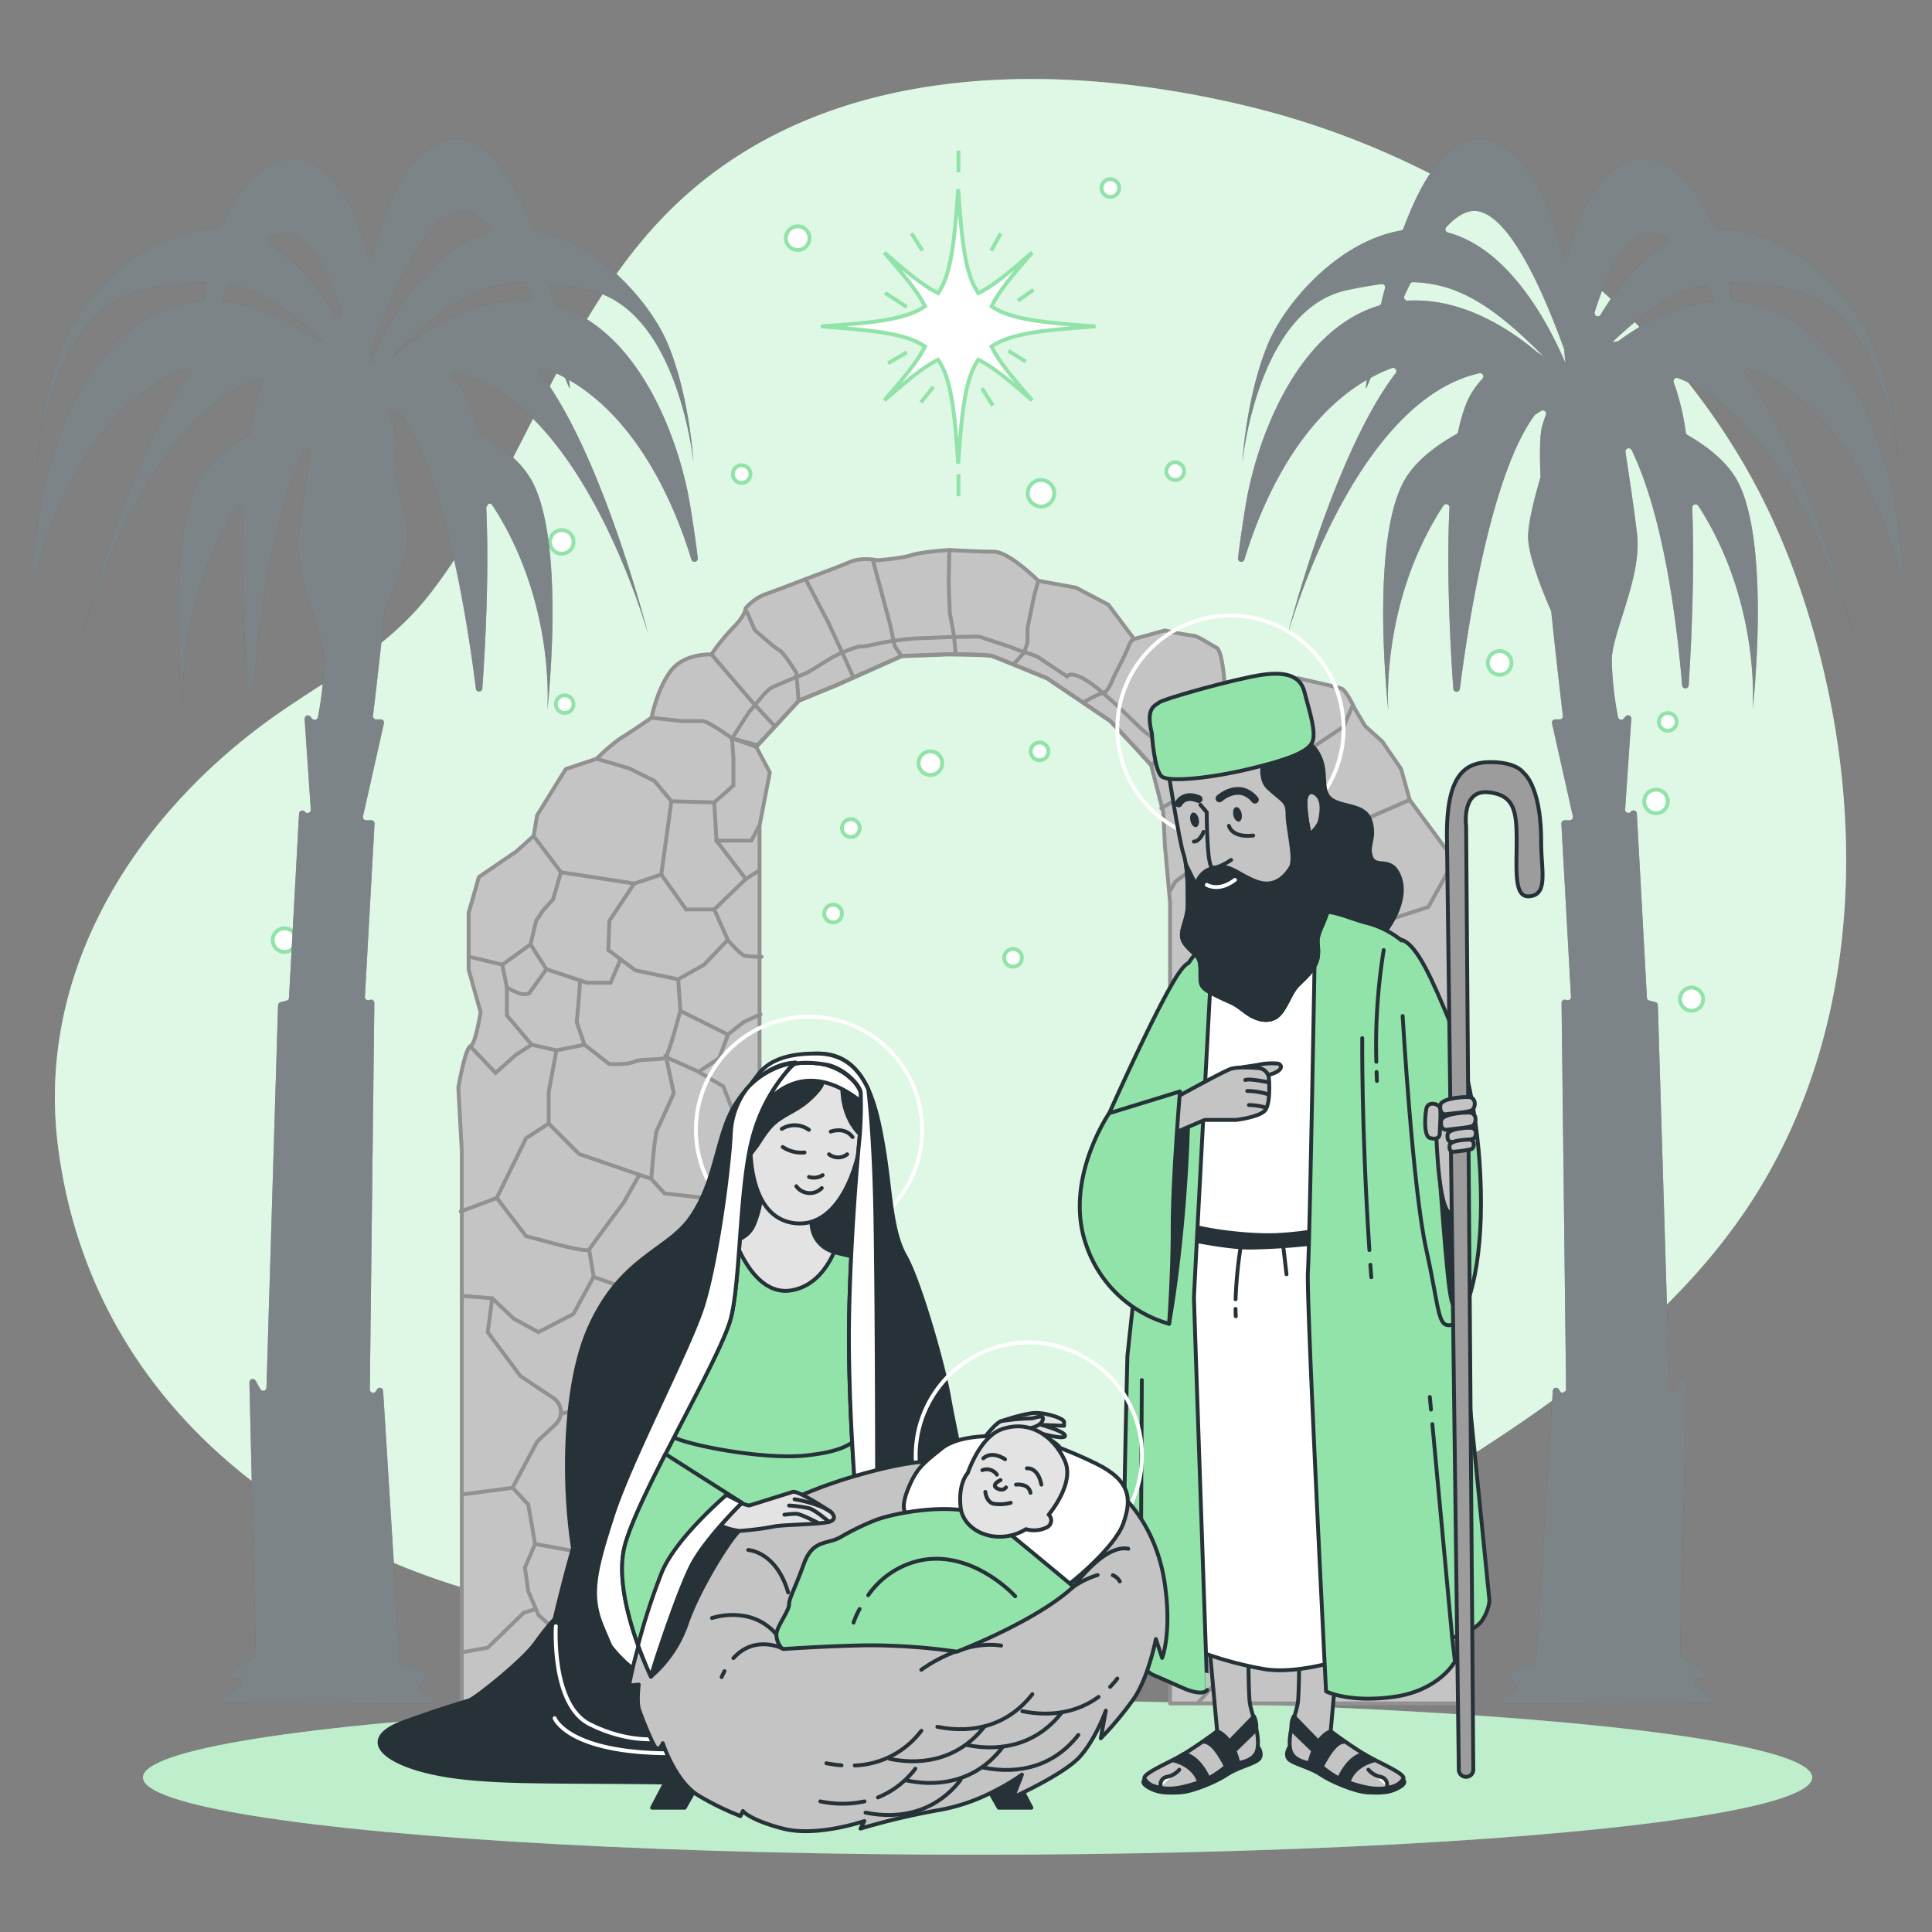 <svg xmlns="http://www.w3.org/2000/svg" viewBox="0 0 500 500"><rect x="0" y="0" width="500" height="500" fill="#808080" stroke="none"/><g id="background-simple"><path d="M455,126.83C428.43,76.13,378,41,323.71,27.69,271.88,15,209.48,15.62,170.47,57.43c-25.69,27.53-36,65.86-58.65,95.59-11.27,14.78-25.37,21.54-40.14,31.88C35.7,210.11,9.23,250.68,15,296.56c9.7,76.71,79.68,117.91,150,122.54,92.94,6.11,159.22-6.31,215.52-42.29,29.25-18.69,58.41-40.87,76.26-71.56,27-46.41,25.89-104.95,8.43-154.78A178.75,178.75,0,0,0,455,126.83Z" style="fill:#92E3A9"></path><path d="M455,126.83C428.43,76.13,378,41,323.71,27.69,271.88,15,209.48,15.62,170.47,57.43c-25.69,27.53-36,65.86-58.65,95.59-11.27,14.78-25.37,21.54-40.14,31.88C35.7,210.11,9.23,250.68,15,296.56c9.7,76.71,79.68,117.91,150,122.54,92.94,6.11,159.22-6.31,215.52-42.29,29.25-18.69,58.41-40.87,76.26-71.56,27-46.41,25.89-104.95,8.43-154.78A178.75,178.75,0,0,0,455,126.83Z" style="fill:#fff;opacity:0.7"></path></g><g id="Floor"><ellipse cx="253" cy="460" rx="216" ry="20" style="fill:#92E3A9"></ellipse><ellipse cx="253" cy="460" rx="216" ry="20" style="fill:#fff;opacity:0.4"></ellipse></g><g id="Gate"><path d="M168.62,185.74s-5.76,4-8,5.31a48.29,48.29,0,0,0-6.2,5.32l-8,2.66L139,211l-.89,5.32-4.43,4-9.74,6.65-2.66,9.3v14.61l3.1,11.08s-1.33,8.41-2.66,8.85-3.1,10.63-3.1,10.63l.89,16.39V440.4h77.06V213.64l2.66-13.73-3.54-6.64,11.07-12,9.74-4,16.83-7.52,11.52-.45s10.63,0,11.95.45,14.18,5.75,14.18,5.75l16.38,11.07,6.65,7.09,4,4.43L313,182.64l4-4.43s-.45-9.74-2.22-10.63-4.87-3.1-6.2-3.1a69.19,69.19,0,0,1-7.08-1.33l-8,2.22-6.64-8.86-8.41-4.43-9.75-1.77s-7.53-7.53-11.51-7.53-11.52-.44-11.52-.44-7.08.44-9.74,1.32-8.86,1.33-8.86,1.33-4-.88-7.09.45-11.51,4.43-11.51,4.43-8,3.1-10.63,4a12.92,12.92,0,0,0-4.87,3.54s0,1.78-3.1,4.88a54.09,54.09,0,0,0-5.76,7.08s-7.09-.44-10.63,4.43S168.62,185.74,168.62,185.74Z" style="fill:#c4c4c4;stroke:#919191;stroke-linecap:round;stroke-linejoin:round"></path><path d="M301.63,194.34c-.79-.84-4-4.22-4.78-4.48s-9-9-14.29-12.83-6.42-2-6.42-2-5.83-3.79-7-4.67-4.08-1.46-6.12-2.33-7-2.33-8.46-2.92-2.63-.29-5.84-.29-8.45.29-8.45.29a67.81,67.81,0,0,0-13.13,1.46c-6.42,1.46-2.92.29-5.25.88a31.43,31.43,0,0,0-8.75,4.08c-3.79,2.33-4.38,2.62-4.38,2.62s-7.29,2.92-9,3.8-4.37,4.66-5.25,5.54-5,7.6-5,7.6l6.61,1.77,10.66-11.51,9.74-4,16.83-7.52,11.52-.45s10.63,0,11.95.45,14.18,5.75,14.18,5.75l16.38,11.07,6.65,7.09,4,4.43Z" style="fill:none;stroke:#919191;stroke-linecap:round;stroke-miterlimit:10"></path><path d="M297.94,198.14l3.1,12,.45,8.86,1.33,14.61V440.84h76.61V263.24l-4.87-43L364.82,207l-2.22-8-4.87-7.09-4.43-4-2.65-4.43s-2.22-4.87-3.55-5.31S336,175.55,336,175.55h-6.2c-1.33,0-12.84,2.66-12.84,2.66Z" style="fill:#c4c4c4;stroke:#919191;stroke-linecap:round;stroke-linejoin:round"></path><path d="M195.64,193.27l-6.2-2.22s-6.2-4.43-7.53-4.43h-5.32l-8-.88" style="fill:none;stroke:#919191;stroke-linecap:round;stroke-miterlimit:10"></path><polyline points="184.12 169.35 194.75 181.75 200.51 187.95" style="fill:none;stroke:#919191;stroke-linecap:round;stroke-miterlimit:10"></polyline><path d="M193.31,158.36l2,4.67s5.54,5,6.41,5.25,4.38,5.83,4.38,5.83l.57,7.2" style="fill:none;stroke:#919191;stroke-linecap:round;stroke-miterlimit:10"></path><polyline points="208.48 149.87 214.31 160.99 218.1 169.16 220.72 174.99" style="fill:none;stroke:#919191;stroke-linecap:round;stroke-miterlimit:10"></polyline><polyline points="225.97 145.24 230.35 161.57 231.52 167.11 233.28 169.79" style="fill:none;stroke:#919191;stroke-linecap:round;stroke-miterlimit:10"></polyline><path d="M245.68,142.34l-.16,8.73.29,7.58s.58,3.21.87,4.67.59,5.54.59,5.54" style="fill:none;stroke:#919191;stroke-linecap:round;stroke-miterlimit:10"></path><polyline points="268.71 150.31 267.68 153.99 265.93 162.45 265.93 166.24 265.06 168.86 262.43 171.78" style="fill:none;stroke:#919191;stroke-linecap:round;stroke-miterlimit:10"></polyline><path d="M293.51,165.37s-.74,0-1.62,2.33-3.21,6.41-3.79,7.87-1.75,3.79-2.62,3.79-5,2.34-5,2.34" style="fill:none;stroke:#919191;stroke-linecap:round;stroke-miterlimit:10"></path><polyline points="189.44 191.05 189.81 196.28 189.81 203.28 184.85 207.66 185.43 217.57 194.47 217.57 196.52 213.64" style="fill:none;stroke:#919191;stroke-linecap:round;stroke-miterlimit:10"></polyline><polyline points="184.85 207.66 173.76 207.37 169.39 202.12 162.97 198.91 154.45 196.37" style="fill:none;stroke:#919191;stroke-linecap:round;stroke-miterlimit:10"></polyline><polyline points="173.76 207.37 171.14 226.32 164.14 228.66 145.18 225.74 138.06 216.3" style="fill:none;stroke:#919191;stroke-linecap:round;stroke-miterlimit:10"></polyline><polyline points="171.14 226.32 177.56 235.37 184.85 235.37 193.01 227.49 185.43 217.57" style="fill:none;stroke:#919191;stroke-linecap:round;stroke-miterlimit:10"></polyline><line x1="193.01" y1="227.49" x2="196.22" y2="225.45" style="fill:none;stroke:#919191;stroke-linecap:round;stroke-miterlimit:10"></line><path d="M184.85,235.37l3.5,7.87s3.21,3.79,4.37,4.09a29.08,29.08,0,0,0,4.38.29" style="fill:none;stroke:#919191;stroke-linecap:round;stroke-miterlimit:10"></path><polyline points="164.14 228.66 157.72 238.28 157.43 245.87 164.43 251.12 175.51 253.45 182.22 249.66 188.35 243.24" style="fill:none;stroke:#919191;stroke-linecap:round;stroke-miterlimit:10"></polyline><polyline points="145.18 225.74 143.14 232.74 140.51 235.66 138.76 238.28 137.3 244.41 130.01 249.66 121.55 247.62" style="fill:none;stroke:#919191;stroke-linecap:round;stroke-miterlimit:10"></polyline><polyline points="137.3 244.41 141.39 250.82 151.89 254.33 158.01 254.33 160.64 248.2" style="fill:none;stroke:#919191;stroke-linecap:round;stroke-miterlimit:10"></polyline><polyline points="175.51 253.45 176.1 261.62 188.35 267.74 192.43 264.53 196.81 262.49" style="fill:none;stroke:#919191;stroke-linecap:round;stroke-miterlimit:10"></polyline><path d="M150.14,253.74l-.29,4.09-.59,6.7,2,5.84,6.42,5s4.67.29,6.42-.59,7.29-.29,8.16-1.16,3.8-12,3.8-12" style="fill:none;stroke:#919191;stroke-linecap:round;stroke-miterlimit:10"></path><path d="M141.39,250.83,137,257s0,.29-1.46.29-4.37-1.75-4.37-1.75L130,249.66" style="fill:none;stroke:#919191;stroke-linecap:round;stroke-miterlimit:10"></path><polyline points="131.18 255.49 131.18 262.78 137.59 270.37 133.51 272.99 128.26 277.66 121.67 270.77" style="fill:none;stroke:#919191;stroke-linecap:round;stroke-miterlimit:10"></polyline><polyline points="137.59 270.37 144.01 271.83 151.3 270.37" style="fill:none;stroke:#919191;stroke-linecap:round;stroke-miterlimit:10"></polyline><path d="M144,271.83l-2,10.79v8.17l7.88,7.87,18.66,6.42s.88-11.38,1.46-12.54,4.38-9.63,4.38-9.63l-2-9.33,8.46,3.79,5.25-3.5,2.34-6.13" style="fill:none;stroke:#919191;stroke-linecap:round;stroke-miterlimit:10"></path><polyline points="168.51 305.08 172.01 308.87 182.51 310.04 188.35 306.25 192.43 295.74 196.22 293.99" style="fill:none;stroke:#919191;stroke-linecap:round;stroke-miterlimit:10"></polyline><polyline points="180.76 277.37 187.18 281.16 190.97 290.79 192.43 295.74" style="fill:none;stroke:#919191;stroke-linecap:round;stroke-miterlimit:10"></polyline><polyline points="141.97 290.79 136.14 294.58 128.55 310.04 119.22 313.54" style="fill:none;stroke:#919191;stroke-linecap:round;stroke-miterlimit:10"></polyline><path d="M128.55,310l7.59,9.91,5.54,1.46s10.21,2.92,10.79,2,9-12.25,9-12.25l3.79-6.71" style="fill:none;stroke:#919191;stroke-linecap:round;stroke-miterlimit:10"></path><polyline points="152.47 323.45 153.64 330.45 160.93 333.08 171.14 340.37 181.06 335.12 186.89 328.7 186.89 317.91 182.51 310.04" style="fill:none;stroke:#919191;stroke-linecap:round;stroke-miterlimit:10"></polyline><polyline points="153.64 330.45 148.39 340.08 139.34 344.75 132.93 341.25 127.39 336 120.39 335.41" style="fill:none;stroke:#919191;stroke-linecap:round;stroke-miterlimit:10"></polyline><path d="M127.39,336l-1.17,8.75,8.46,11.37,8.53,5.69a4.37,4.37,0,0,1,.55,6.83l-4.71,4.4-6.41,12-13.13,1.75" style="fill:none;stroke:#919191;stroke-linecap:round;stroke-miterlimit:10"></path><path d="M171.14,340.37l-1.46,13.71-1.19,6a5.18,5.18,0,0,1-5.18,4.16l-9.38-.2-8.46,1.75" style="fill:none;stroke:#919191;stroke-linecap:round;stroke-miterlimit:10"></path><polyline points="165.31 363.7 165.89 371.29 170.56 376.83 180.76 382.37 187.18 373.91 190.39 368.08 196.22 363.7" style="fill:none;stroke:#919191;stroke-linecap:round;stroke-miterlimit:10"></polyline><polyline points="181.06 335.12 189.22 335.7 193.01 334.54 195.93 334.25" style="fill:none;stroke:#919191;stroke-linecap:round;stroke-miterlimit:10"></polyline><polyline points="180.76 382.37 169.68 398.71 165.01 405.71 154.51 402.5 138.47 399.58 136.72 389.37 132.64 385" style="fill:none;stroke:#919191;stroke-linecap:round;stroke-miterlimit:10"></polyline><path d="M138.47,399.58l-2.62,6.13.87,6.12,2.63,6.13,8.16,7.29h6.42s10.79-5,11.37-5.83-.29-13.71-.29-13.71" style="fill:none;stroke:#919191;stroke-linecap:round;stroke-miterlimit:10"></path><polyline points="165.31 419.42 173.47 420.87 182.51 419.42 190.1 419.71 194.76 411.83 196.22 408.33" style="fill:none;stroke:#919191;stroke-linecap:round;stroke-miterlimit:10"></polyline><path d="M190.1,419.71s-1.46,3.5-1.46,4.66-3.5,9.63-3.5,9.63l2.62,5.83" style="fill:none;stroke:#919191;stroke-linecap:round;stroke-miterlimit:10"></path><polyline points="153.93 425.25 151.89 432.54 147.51 433.42 147.22 439.83" style="fill:none;stroke:#919191;stroke-linecap:round;stroke-miterlimit:10"></polyline><polyline points="138.47 416.5 135.55 417.37 126.22 426.42 119.8 427.58" style="fill:none;stroke:#919191;stroke-linecap:round;stroke-miterlimit:10"></polyline><polyline points="303.96 191.74 308.18 194.64 331.92 198.6 347.74 188.05 349.85 183.03" style="fill:none;stroke:#919191;stroke-linecap:round;stroke-miterlimit:10"></polyline><path d="M302.64,230.78l1.58-2.64s12.93-9.76,13.72-10,6.33-3.43,6.33-3.43l6.86-11.87.79-4.22,4.22,9.49,10.28,5.28,7.39-1.58,11-4.79" style="fill:none;stroke:#919191;stroke-linecap:round;stroke-miterlimit:10"></path><path d="M300.53,209.15l4.22-2.37s2.37-4.49,2.64-6.6.79-5.54.79-5.54" style="fill:none;stroke:#919191;stroke-linecap:round;stroke-miterlimit:10"></path><polyline points="336.14 208.09 331.65 214.69 324.27 214.69" style="fill:none;stroke:#919191;stroke-linecap:round;stroke-miterlimit:10"></polyline><polyline points="331.65 214.69 339.04 223.66 345.37 224.45 350.12 212.58" style="fill:none;stroke:#919191;stroke-linecap:round;stroke-miterlimit:10"></polyline><polyline points="345.37 224.45 353.81 237.37 360.67 237.64 369.64 234.74 374.91 225.24" style="fill:none;stroke:#919191;stroke-linecap:round;stroke-miterlimit:10"></polyline><polyline points="339.04 223.66 332.44 234.47 328.75 237.64 316.35 234.74 311.08 223.13" style="fill:none;stroke:#919191;stroke-linecap:round;stroke-miterlimit:10"></polyline><polyline points="328.75 237.64 329.81 241.86 341.68 252.15 353.02 243.18 353.81 237.37" style="fill:none;stroke:#919191;stroke-linecap:round;stroke-miterlimit:10"></polyline><path d="M341.68,252.15l3.43,8.17,6.33,5.54,5,.79s5.8-.79,6.59-1.58,6.07-.53,6.07-.53l3.43,6.07,6.86,5.8" style="fill:none;stroke:#919191;stroke-linecap:round;stroke-miterlimit:10"></path><path d="M344.31,259.27l-6.59,2.37-8.44,3.17s-6.07-1.59-6.07-2.38-3.43-9.76-3.43-9.76a40,40,0,0,0-5.27.27c-.79.26-4.49,4.22-4.49,4.22l-6.59,4.75" style="fill:none;stroke:#919191;stroke-linecap:round;stroke-miterlimit:10"></path><polyline points="323.21 262.43 315.04 275.09 313.19 274.04 310.02 257.16" style="fill:none;stroke:#919191;stroke-linecap:round;stroke-miterlimit:10"></polyline><polyline points="315.04 275.09 327.43 287.49 335.61 287.75 341.94 283.27 348.01 280.9 352.49 265.6" style="fill:none;stroke:#919191;stroke-linecap:round;stroke-miterlimit:10"></polyline><polyline points="313.19 274.04 307.12 281.69 311.87 291.18 327.43 287.49" style="fill:none;stroke:#919191;stroke-linecap:round;stroke-miterlimit:10"></polyline><line x1="307.12" y1="281.69" x2="303.43" y2="282.22" style="fill:none;stroke:#919191;stroke-linecap:round;stroke-miterlimit:10"></line><line x1="311.87" y1="291.18" x2="303.17" y2="313.61" style="fill:none;stroke:#919191;stroke-linecap:round;stroke-miterlimit:10"></line><polyline points="306.86 303.05 310.55 308.07 325.32 307.27 336.4 308.59 342.47 290.39 340.89 283.8" style="fill:none;stroke:#919191;stroke-linecap:round;stroke-miterlimit:10"></polyline><polyline points="342.47 290.39 351.44 296.72 358.3 298.31 365.15 302.53 366.47 309.38 372.54 309.38 379.4 301.47" style="fill:none;stroke:#919191;stroke-linecap:round;stroke-miterlimit:10"></polyline><polyline points="366.47 309.38 364.89 321.25 355.66 323.63 343 325.21 336.4 308.59 327.96 324.95 327.96 332.6 318.99 337.35 313.72 333.65 303.43 328.9" style="fill:none;stroke:#919191;stroke-linecap:round;stroke-miterlimit:10"></polyline><polyline points="327.96 332.6 336.93 334.97 343 325.21" style="fill:none;stroke:#919191;stroke-linecap:round;stroke-miterlimit:10"></polyline><polyline points="336.93 334.97 349.85 348.16 363.57 348.16 372.27 352.38 377.02 340.77 364.89 321.25" style="fill:none;stroke:#919191;stroke-linecap:round;stroke-miterlimit:10"></polyline><line x1="377.02" y1="340.77" x2="379.66" y2="336.03" style="fill:none;stroke:#919191;stroke-linecap:round;stroke-miterlimit:10"></line><polyline points="349.85 348.16 340.89 361.88 334.82 364.78 314.77 353.7 318.99 337.35" style="fill:none;stroke:#919191;stroke-linecap:round;stroke-miterlimit:10"></polyline><line x1="314.77" y1="353.7" x2="303.17" y2="354.49" style="fill:none;stroke:#919191;stroke-linecap:round;stroke-miterlimit:10"></line><polyline points="334.82 364.78 326.38 377.97 320.57 393.53 308.44 390.89 303.17 381.4" style="fill:none;stroke:#919191;stroke-linecap:round;stroke-miterlimit:10"></polyline><polyline points="326.38 377.97 334.29 385.35 354.87 395.38 365.68 383.51 372.01 369.26 372.27 352.38" style="fill:none;stroke:#919191;stroke-linecap:round;stroke-miterlimit:10"></polyline><line x1="365.68" y1="383.51" x2="378.87" y2="388.25" style="fill:none;stroke:#919191;stroke-linecap:round;stroke-miterlimit:10"></line><polyline points="354.87 395.38 347.74 404.87 354.07 417.8 378.61 425.71 379.66 425.98" style="fill:none;stroke:#919191;stroke-linecap:round;stroke-miterlimit:10"></polyline><polyline points="347.74 404.87 340.62 402.76 328.49 398.54 324.27 396.43 320.57 393.53" style="fill:none;stroke:#919191;stroke-linecap:round;stroke-miterlimit:10"></polyline><polyline points="327.17 397.75 325.59 405.14 319.52 413.84 302.9 417.01" style="fill:none;stroke:#919191;stroke-linecap:round;stroke-miterlimit:10"></polyline><polyline points="319.52 413.84 321.63 421.23 333.24 429.67 342.47 431.25 354.07 417.8" style="fill:none;stroke:#919191;stroke-linecap:round;stroke-miterlimit:10"></polyline><line x1="342.47" y1="431.25" x2="343.26" y2="440.48" style="fill:none;stroke:#919191;stroke-linecap:round;stroke-miterlimit:10"></line><polyline points="321.63 421.23 320.57 428.88 313.98 436.26 310.02 440.75" style="fill:none;stroke:#919191;stroke-linecap:round;stroke-miterlimit:10"></polyline></g><g id="Stars"><path d="M256.59,89.68c4.92-3.36,13-4.24,26.91-5.2-13.87-1-22-1.83-26.91-5.2,1.76-3.64,5.26-7.88,10.53-13.93-6.05,5.27-10.29,8.77-13.93,10.53-3.37-4.92-4.25-13-5.2-26.91-1,13.87-1.84,22-5.2,26.91-3.65-1.76-7.89-5.26-13.94-10.53,5.27,6.05,8.77,10.29,10.54,13.93-4.93,3.37-13,4.25-26.92,5.2,13.87,1,22,1.84,26.92,5.2-1.77,3.65-5.27,7.89-10.54,13.94,6.05-5.27,10.29-8.77,13.94-10.54,3.36,4.93,4.24,13,5.2,26.92.95-13.88,1.83-22,5.2-26.92,3.64,1.77,7.88,5.27,13.93,10.54C261.85,97.57,258.35,93.33,256.59,89.68Z" style="fill:#fff;stroke:#92E3A9;stroke-miterlimit:10"></path><line x1="248.05" y1="44.62" x2="248.05" y2="38.96" style="fill:#fff;stroke:#92E3A9;stroke-miterlimit:10"></line><line x1="248.05" y1="128.43" x2="248.05" y2="122.76" style="fill:#fff;stroke:#92E3A9;stroke-miterlimit:10"></line><line x1="235.9" y1="60.41" x2="238.74" y2="64.87" style="fill:#fff;stroke:#92E3A9;stroke-miterlimit:10"></line><line x1="258.98" y1="60.41" x2="256.55" y2="64.87" style="fill:#fff;stroke:#92E3A9;stroke-miterlimit:10"></line><line x1="241.57" y1="100.09" x2="238.33" y2="104.14" style="fill:#fff;stroke:#92E3A9;stroke-miterlimit:10"></line><line x1="254.12" y1="100.49" x2="256.95" y2="104.95" style="fill:#fff;stroke:#92E3A9;stroke-miterlimit:10"></line><line x1="263.43" y1="77.82" x2="267.48" y2="74.99" style="fill:#fff;stroke:#92E3A9;stroke-miterlimit:10"></line><line x1="234.69" y1="79.44" x2="229.02" y2="75.8" style="fill:#fff;stroke:#92E3A9;stroke-miterlimit:10"></line><line x1="234.69" y1="91.18" x2="229.83" y2="94.02" style="fill:#fff;stroke:#92E3A9;stroke-miterlimit:10"></line><line x1="261" y1="90.78" x2="265.46" y2="93.61" style="fill:#fff;stroke:#92E3A9;stroke-miterlimit:10"></line><circle cx="269.42" cy="127.66" r="3.43" style="fill:#fff;stroke:#92E3A9;stroke-miterlimit:10"></circle><path d="M289.65,48.66a2.29,2.29,0,1,1-2.29-2.29A2.3,2.3,0,0,1,289.65,48.66Z" style="fill:#fff;stroke:#92E3A9;stroke-miterlimit:10"></path><circle cx="146.14" cy="182.24" r="2.29" style="fill:#fff;stroke:#92E3A9;stroke-miterlimit:10"></circle><circle cx="91.19" cy="279.18" r="2.29" style="fill:#fff;stroke:#92E3A9;stroke-miterlimit:10"></circle><path d="M271.33,194.45a2.29,2.29,0,1,1-2.29-2.29A2.29,2.29,0,0,1,271.33,194.45Z" style="fill:#fff;stroke:#92E3A9;stroke-miterlimit:10"></path><path d="M222.48,214.3a2.29,2.29,0,1,1-2.29-2.29A2.3,2.3,0,0,1,222.48,214.3Z" style="fill:#fff;stroke:#92E3A9;stroke-miterlimit:10"></path><path d="M83.55,218.88a2.29,2.29,0,1,1-2.29-2.29A2.29,2.29,0,0,1,83.55,218.88Z" style="fill:#fff;stroke:#92E3A9;stroke-miterlimit:10"></path><path d="M90.42,249.41a2.29,2.29,0,1,1-2.29-2.29A2.29,2.29,0,0,1,90.42,249.41Z" style="fill:#fff;stroke:#92E3A9;stroke-miterlimit:10"></path><path d="M422.46,240.25a2.29,2.29,0,1,1-2.29-2.29A2.29,2.29,0,0,1,422.46,240.25Z" style="fill:#fff;stroke:#92E3A9;stroke-miterlimit:10"></path><path d="M264.46,247.88a2.29,2.29,0,1,1-2.29-2.29A2.29,2.29,0,0,1,264.46,247.88Z" style="fill:#fff;stroke:#92E3A9;stroke-miterlimit:10"></path><path d="M306.44,121.94a2.29,2.29,0,1,1-2.29-2.29A2.3,2.3,0,0,1,306.44,121.94Z" style="fill:#fff;stroke:#92E3A9;stroke-miterlimit:10"></path><path d="M194.23,122.7a2.29,2.29,0,1,1-2.29-2.29A2.29,2.29,0,0,1,194.23,122.7Z" style="fill:#fff;stroke:#92E3A9;stroke-miterlimit:10"></path><path d="M217.9,236.43a2.29,2.29,0,1,1-2.29-2.29A2.29,2.29,0,0,1,217.9,236.43Z" style="fill:#fff;stroke:#92E3A9;stroke-miterlimit:10"></path><path d="M433.91,186.82a2.29,2.29,0,1,1-2.29-2.29A2.29,2.29,0,0,1,433.91,186.82Z" style="fill:#fff;stroke:#92E3A9;stroke-miterlimit:10"></path><circle cx="362.5" cy="92.81" r="2.29" style="fill:#fff;stroke:#92E3A9;stroke-miterlimit:10"></circle><path d="M431.62,207.43a3.05,3.05,0,1,1-3.05-3.06A3,3,0,0,1,431.62,207.43Z" style="fill:#fff;stroke:#92E3A9;stroke-miterlimit:10"></path><path d="M148.43,140.26a3.05,3.05,0,1,1-3.05-3.06A3,3,0,0,1,148.43,140.26Z" style="fill:#fff;stroke:#92E3A9;stroke-miterlimit:10"></path><path d="M391.17,171.55a3.06,3.06,0,1,1-3.06-3.05A3.05,3.05,0,0,1,391.17,171.55Z" style="fill:#fff;stroke:#92E3A9;stroke-miterlimit:10"></path><path d="M380.67,121a3.05,3.05,0,1,1-3.05-3A3,3,0,0,1,380.67,121Z" style="fill:#fff;stroke:#92E3A9;stroke-miterlimit:10"></path><path d="M440.78,258.57a3,3,0,1,1-3-3A3.06,3.06,0,0,1,440.78,258.57Z" style="fill:#fff;stroke:#92E3A9;stroke-miterlimit:10"></path><path d="M243.85,197.5a3.06,3.06,0,1,1-3.06-3.05A3.06,3.06,0,0,1,243.85,197.5Z" style="fill:#fff;stroke:#92E3A9;stroke-miterlimit:10"></path><path d="M209.5,61.63a3.06,3.06,0,1,1-3.05-3.05A3.06,3.06,0,0,1,209.5,61.63Z" style="fill:#fff;stroke:#92E3A9;stroke-miterlimit:10"></path><path d="M76.68,243.3a3.05,3.05,0,1,1-3.05-3.05A3.05,3.05,0,0,1,76.68,243.3Z" style="fill:#fff;stroke:#92E3A9;stroke-miterlimit:10"></path></g><g id="Trees"><path d="M167.82,164.4s-11.84-46.75-28-67.82a.85.85,0,0,1,1-1.31A42.39,42.39,0,0,1,146,97.65a.9.9,0,0,1,.4.46c.69,1.79,1.08,2.67,1.08,2.22,0-.24-.07-.93-.21-2,18.42,10.71,27.69,33.42,31.67,46.5a.85.85,0,0,0,1.65-.34c-.43-3.6-1.08-8.25-2.05-14.09-2.7-16.18-12.89-44.85-34.44-51.31a.82.82,0,0,1-.57-.6c-.3-1.28-.62-2.59-1-3.91a.84.84,0,0,1,.92-1.06c2.75.35,5.67.89,8.84,1.55,23.3,4.85,27.18,44.65,27.18,44.65s-1-17.47-6.79-31.06c-4.6-10.71-18.24-26.24-34.27-29a.83.83,0,0,1-.64-.53C132.58,45.2,125.21,33.7,115.4,36.26,106,38.73,100.15,51.63,96.61,65.7a.85.85,0,0,1-1.65,0c-1.35-6.54-3.73-12.79-7.71-17.76C75.59,33.33,63.38,44.48,57.19,58.75a.82.82,0,0,1-.79.5c-18.45-.53-34.88,17.46-40,29.43-5.83,13.59-6.8,31.06-6.8,31.06s3.88-39.8,27.18-44.65a76.24,76.24,0,0,1,16.52-2s0,.07,0,.1c-.14,1.39-.28,2.71-.4,3.95a.85.85,0,0,1-.79.75c-.57,0-1.14.08-1.72.15-25.24,2.91-36.89,35-39.8,52.42C9.35,137.69,8.64,143.11,8.23,147a.64.64,0,0,0,1.25.24c3.91-13.83,14.77-42.81,38.82-51.94a.85.85,0,0,1,1,1.31c-16.2,21.08-28,67.82-28,67.82S36.57,109,66.76,97.85A.85.85,0,0,1,67.85,99a63.49,63.49,0,0,0-3.12,13,.84.84,0,0,1-.42.61c-5.59,3.23-10.43,7.21-13,12-8.73,16.5-3.88,59.21-3.88,59.21s-2.33-27.57,14.07-52.88a.85.85,0,0,1,1.56.5c-.63,16.55.19,34.46.92,46a.85.85,0,0,0,1.7,0c1.31-15.89,4.7-43.64,13-60.89a.85.85,0,0,1,1.61.49c-1.12,7.32-2.38,15.84-3,21.25C76,149.41,83.89,163.81,83.89,171a88.45,88.45,0,0,1-1.62,14.62.85.85,0,0,1-1.49.38l-.45-.55a.85.85,0,0,0-1.5.6l1.6,23.45a.85.85,0,0,1-1.52.58h0a.85.85,0,0,0-1.51.48l-2.61,47.64a.84.84,0,0,1-.65.78l-1.53.39a.85.85,0,0,0-.65.79l-3,98.95a.85.85,0,0,1-1.59.39l-1.23-2.17a.85.85,0,0,0-1.59.44L66.2,428a.83.83,0,0,1-.38.73l-6.21,4.06a.85.85,0,0,0,.54,1.56l1.55-.14a.85.85,0,0,1,.63,1.49l-4.18,3.54a.85.85,0,0,0,.55,1.5l52.94.13a.85.85,0,0,0,.35-1.62l-3.11-1.41a.85.85,0,0,1-.36-1.25l1.65-2.46a.86.86,0,0,0-.38-1.26l-5.77-2.4a.84.84,0,0,1-.52-.73l-4.35-69.79a.85.85,0,0,0-1.58-.38l-.28.47a.85.85,0,0,1-1.58-.43l1.17-100.05a.85.85,0,0,0-1.22-.77h0a.85.85,0,0,1-1.22-.81l2.49-44.79a.85.85,0,0,0-.85-.9H94.77a.85.85,0,0,1-.83-1l5.42-24.11a.84.84,0,0,0-.82-1H97.38a.84.84,0,0,1-.84-.95c.67-5.59,1.85-15.76,3-26.89a1,1,0,0,1,.06-.25c2.73-6.27,5.58-13.75,5.91-18.39.23-3.28-1.22-9.52-3.17-16.16a.84.84,0,0,1,0-.27c.24-6.26.15-11.06-.47-13.12-.32-1.07-.64-2-1-2.82a.85.85,0,0,1,1.23-1l1.48.93a.8.8,0,0,1,.23.22C115,122.45,121,160.89,123.15,178.13a.84.84,0,0,0,1.68,0c.77-10.81,1.8-30,1-46.93a.85.85,0,0,1,1.56-.5c16.6,25.39,14.25,53.16,14.25,53.16s4.86-42.71-3.88-59.21c-2.66-5-7.83-9.14-13.74-12.45a.86.86,0,0,1-.42-.56c-1-4.83-2.41-8.77-4.28-11.26A26,26,0,0,0,117.36,98a.85.85,0,0,1,.82-1.4C151.1,104,167.82,164.4,167.82,164.4ZM103.11,91.2l-.06,0c-.58.39-1.14.79-1.67,1.2,13.88-14.1,22.94-19,33.9-19.38a.88.88,0,0,1,.8.48c.51,1,1,2.06,1.49,3.1a.87.87,0,0,1-.85,1.21C123.12,77.07,111.08,84.49,103.11,91.2Zm15.2-36.5c2.77-.59,5.62,1.08,8.41,4.08a.85.85,0,0,1-.41,1.4c-.4.11-.8.22-1.2.35-15,4.78-24.78,23-29.23,33.43.11-1,.21-2.14.29-3.28a.59.59,0,0,1,0-.22C101.4,76,109.86,56.52,118.31,54.7ZM86.88,81.6c-4.26-7-10-14.28-17.26-18.51a.85.85,0,0,1,0-1.47,11.23,11.23,0,0,1,3-1.09c7-1.4,12.21,9.09,15.72,20.37A.85.85,0,0,1,86.88,81.6Zm-3.15,7a9.21,9.21,0,0,0-1.29-.26.81.81,0,0,1-.37-.15C75.7,83.46,67.54,79.07,58.43,78a.85.85,0,0,1-.69-1.19c.39-.87.81-1.73,1.24-2.59a.87.87,0,0,1,.94-.45C67.36,75.4,74.5,79.78,83.73,88.55Z" style="fill:#263238"></path><path d="M167.82,164.4s-11.84-46.75-28-67.82a.85.85,0,0,1,1-1.31A42.39,42.39,0,0,1,146,97.65a.9.9,0,0,1,.4.46c.69,1.79,1.08,2.67,1.08,2.22,0-.24-.07-.93-.21-2,18.42,10.71,27.69,33.42,31.67,46.5a.85.85,0,0,0,1.65-.34c-.43-3.6-1.08-8.25-2.05-14.09-2.7-16.18-12.89-44.85-34.44-51.31a.82.82,0,0,1-.57-.6c-.3-1.28-.62-2.59-1-3.91a.84.84,0,0,1,.92-1.06c2.75.35,5.67.89,8.84,1.55,23.3,4.85,27.18,44.65,27.18,44.65s-1-17.47-6.79-31.06c-4.6-10.71-18.24-26.24-34.27-29a.83.83,0,0,1-.64-.53C132.58,45.2,125.21,33.7,115.4,36.26,106,38.73,100.15,51.63,96.61,65.7a.85.85,0,0,1-1.65,0c-1.35-6.54-3.73-12.79-7.71-17.76C75.59,33.33,63.38,44.48,57.19,58.75a.82.82,0,0,1-.79.5c-18.45-.53-34.88,17.46-40,29.43-5.83,13.59-6.8,31.06-6.8,31.06s3.88-39.8,27.18-44.65a76.24,76.24,0,0,1,16.52-2s0,.07,0,.1c-.14,1.39-.28,2.71-.4,3.95a.85.85,0,0,1-.79.75c-.57,0-1.14.08-1.72.15-25.24,2.91-36.89,35-39.8,52.42C9.35,137.69,8.64,143.11,8.23,147a.64.64,0,0,0,1.25.24c3.91-13.83,14.77-42.81,38.82-51.94a.85.85,0,0,1,1,1.31c-16.2,21.08-28,67.82-28,67.82S36.57,109,66.76,97.85A.85.85,0,0,1,67.85,99a63.49,63.49,0,0,0-3.12,13,.84.84,0,0,1-.42.61c-5.59,3.23-10.43,7.21-13,12-8.73,16.5-3.88,59.21-3.88,59.21s-2.33-27.57,14.07-52.88a.85.85,0,0,1,1.56.5c-.63,16.55.19,34.46.92,46a.85.85,0,0,0,1.7,0c1.31-15.89,4.7-43.64,13-60.89a.85.85,0,0,1,1.61.49c-1.12,7.32-2.38,15.84-3,21.25C76,149.41,83.89,163.81,83.89,171a88.45,88.45,0,0,1-1.62,14.62.85.85,0,0,1-1.49.38l-.45-.55a.85.85,0,0,0-1.5.6l1.6,23.45a.85.85,0,0,1-1.52.58h0a.85.85,0,0,0-1.51.48l-2.61,47.64a.84.84,0,0,1-.65.78l-1.53.39a.85.85,0,0,0-.65.79l-3,98.95a.85.85,0,0,1-1.59.39l-1.23-2.17a.85.85,0,0,0-1.59.44L66.2,428a.83.83,0,0,1-.38.73l-6.21,4.06a.85.85,0,0,0,.54,1.56l1.55-.14a.85.85,0,0,1,.63,1.49l-4.18,3.54a.85.85,0,0,0,.55,1.5l52.94.13a.85.85,0,0,0,.35-1.62l-3.11-1.41a.85.85,0,0,1-.36-1.25l1.65-2.46a.86.86,0,0,0-.38-1.26l-5.77-2.4a.84.84,0,0,1-.52-.73l-4.35-69.79a.85.85,0,0,0-1.58-.38l-.28.47a.85.85,0,0,1-1.58-.43l1.17-100.05a.85.85,0,0,0-1.22-.77h0a.85.85,0,0,1-1.22-.81l2.49-44.79a.85.85,0,0,0-.85-.9H94.77a.85.85,0,0,1-.83-1l5.42-24.11a.84.84,0,0,0-.82-1H97.38a.84.84,0,0,1-.84-.95c.67-5.59,1.85-15.76,3-26.89a1,1,0,0,1,.06-.25c2.73-6.27,5.58-13.75,5.91-18.39.23-3.28-1.22-9.52-3.17-16.16a.84.84,0,0,1,0-.27c.24-6.26.15-11.06-.47-13.12-.32-1.07-.64-2-1-2.82a.85.85,0,0,1,1.23-1l1.48.93a.8.8,0,0,1,.23.22C115,122.45,121,160.89,123.15,178.13a.84.84,0,0,0,1.68,0c.77-10.81,1.8-30,1-46.93a.85.85,0,0,1,1.56-.5c16.6,25.39,14.25,53.16,14.25,53.16s4.86-42.71-3.88-59.21c-2.66-5-7.83-9.14-13.74-12.45a.86.86,0,0,1-.42-.56c-1-4.83-2.41-8.77-4.28-11.26A26,26,0,0,0,117.36,98a.85.85,0,0,1,.82-1.4C151.1,104,167.82,164.4,167.82,164.4ZM103.11,91.2l-.06,0c-.58.39-1.14.79-1.67,1.2,13.88-14.1,22.94-19,33.9-19.38a.88.88,0,0,1,.8.48c.51,1,1,2.06,1.49,3.1a.87.87,0,0,1-.85,1.21C123.12,77.07,111.08,84.49,103.11,91.2Zm15.2-36.5c2.77-.59,5.62,1.08,8.41,4.08a.85.85,0,0,1-.41,1.4c-.4.11-.8.22-1.2.35-15,4.78-24.78,23-29.23,33.43.11-1,.21-2.14.29-3.28a.59.59,0,0,1,0-.22C101.4,76,109.86,56.52,118.31,54.7ZM86.88,81.6c-4.26-7-10-14.28-17.26-18.51a.85.85,0,0,1,0-1.47,11.23,11.23,0,0,1,3-1.09c7-1.4,12.21,9.09,15.72,20.37A.85.85,0,0,1,86.88,81.6Zm-3.15,7a9.21,9.21,0,0,0-1.29-.26.81.81,0,0,1-.37-.15C75.7,83.46,67.54,79.07,58.43,78a.85.85,0,0,1-.69-1.19c.39-.87.81-1.73,1.24-2.59a.87.87,0,0,1,.94-.45C67.36,75.4,74.5,79.78,83.73,88.55Z" style="fill:#fff;opacity:0.4"></path><path d="M333.19,164.4s11.84-46.75,28-67.82a.85.85,0,0,0-1-1.31,42.39,42.39,0,0,0-5.21,2.38.9.9,0,0,0-.4.46c-.69,1.79-1.08,2.67-1.08,2.22,0-.24.07-.93.21-2-18.42,10.71-27.68,33.42-31.67,46.5a.85.85,0,0,1-1.65-.34c.43-3.6,1.08-8.25,2.05-14.09,2.7-16.18,12.89-44.85,34.44-51.31a.82.82,0,0,0,.57-.6c.3-1.28.62-2.59,1-3.91a.84.84,0,0,0-.92-1.06c-2.74.35-5.67.89-8.84,1.55-23.3,4.85-27.18,44.65-27.18,44.65s1-17.47,6.79-31.06c4.6-10.71,18.24-26.24,34.27-29a.83.83,0,0,0,.64-.53c5.19-13.94,12.56-25.44,22.37-22.88,9.45,2.47,15.25,15.37,18.79,29.44a.85.85,0,0,0,1.65,0c1.35-6.54,3.73-12.79,7.71-17.76,11.67-14.58,23.88-3.43,30.06,10.84a.82.82,0,0,0,.79.5c18.45-.53,34.88,17.46,40,29.43,5.83,13.59,6.8,31.06,6.8,31.06s-3.88-39.8-27.18-44.65a76.23,76.23,0,0,0-16.51-2,.34.34,0,0,0,0,.1c.14,1.39.28,2.71.4,3.95a.85.85,0,0,0,.79.75c.57,0,1.14.08,1.72.15,25.24,2.91,36.89,35,39.8,52.42,1.21,7.27,1.92,12.69,2.33,16.55a.63.63,0,0,1-1.24.24c-3.91-13.83-14.78-42.81-38.83-51.94a.85.85,0,0,0-1,1.31c16.19,21.08,28,67.82,28,67.82S464.44,109,434.25,97.85a.85.85,0,0,0-1.09,1.1,63.49,63.49,0,0,1,3.12,13,.84.84,0,0,0,.42.61c5.59,3.23,10.44,7.21,13,12,8.73,16.5,3.88,59.21,3.88,59.21s2.33-27.57-14.07-52.88a.85.85,0,0,0-1.56.5c.63,16.55-.19,34.46-.92,46a.85.85,0,0,1-1.69,0c-1.32-15.89-4.71-43.64-13.06-60.89a.85.85,0,0,0-1.61.49c1.12,7.32,2.38,15.84,3,21.25,1.31,11.13-6.55,25.53-6.55,32.73a88.45,88.45,0,0,0,1.62,14.62.85.85,0,0,0,1.49.38l.45-.55a.85.85,0,0,1,1.5.6l-1.6,23.45a.85.85,0,0,0,1.52.58h0a.85.85,0,0,1,1.51.48l2.61,47.64a.85.85,0,0,0,.65.78l1.53.39a.85.85,0,0,1,.65.79l3,98.95a.85.85,0,0,0,1.59.39l1.23-2.17a.85.85,0,0,1,1.59.44L434.81,428a.85.85,0,0,0,.38.73l6.21,4.06a.85.85,0,0,1-.54,1.56l-1.55-.14a.85.85,0,0,0-.63,1.49l4.18,3.54a.85.85,0,0,1-.55,1.5l-52.94.13a.85.85,0,0,1-.35-1.62l3.11-1.41a.85.85,0,0,0,.36-1.25l-1.64-2.46a.85.85,0,0,1,.38-1.26l5.76-2.4a.85.85,0,0,0,.53-.73l4.34-69.79a.86.86,0,0,1,1.59-.38l.27.47a.85.85,0,0,0,1.58-.43l-1.17-100.05a.85.85,0,0,1,1.22-.77h0a.85.85,0,0,0,1.22-.81l-2.49-44.79a.85.85,0,0,1,.85-.9h1.31a.85.85,0,0,0,.83-1l-5.42-24.11a.84.84,0,0,1,.82-1h1.16a.84.84,0,0,0,.84-.95c-.66-5.59-1.85-15.76-3-26.89a1,1,0,0,0-.06-.25c-2.73-6.27-5.58-13.75-5.91-18.39-.23-3.28,1.22-9.52,3.17-16.16a.84.84,0,0,0,0-.27c-.24-6.26-.15-11.06.47-13.12.32-1.07.64-2,.95-2.82a.85.85,0,0,0-1.23-1l-1.48.93a.8.8,0,0,0-.23.22c-11.16,15.11-17.15,53.55-19.34,70.79a.85.85,0,0,1-1.69,0c-.77-10.81-1.8-30-1-46.93a.85.85,0,0,0-1.56-.5c-16.6,25.39-14.25,53.16-14.25,53.16s-4.85-42.71,3.88-59.21c2.66-5,7.83-9.14,13.74-12.45a.83.83,0,0,0,.42-.56c1-4.83,2.41-8.77,4.29-11.26A23,23,0,0,1,383.66,98a.85.85,0,0,0-.83-1.4C349.91,104,333.19,164.4,333.19,164.4ZM397.9,91.2l.06,0c.58.39,1.14.79,1.67,1.2-13.88-14.1-22.94-19-33.9-19.38a.89.89,0,0,0-.8.48c-.5,1-1,2.06-1.48,3.1a.86.86,0,0,0,.84,1.21C377.89,77.07,389.93,84.49,397.9,91.2ZM382.7,54.7c-2.77-.59-5.62,1.08-8.4,4.08a.85.85,0,0,0,.41,1.4c.39.11.79.22,1.19.35,15,4.78,24.78,23,29.23,33.43-.11-1-.2-2.14-.29-3.28a.85.85,0,0,0,0-.22C399.61,76,391.16,56.52,382.7,54.7Zm31.43,26.9c4.26-7,10-14.28,17.26-18.51a.85.85,0,0,0,0-1.47,11.23,11.23,0,0,0-3-1.09c-7-1.4-12.21,9.09-15.72,20.37A.85.85,0,0,0,414.13,81.6Zm3.15,7a9.21,9.21,0,0,1,1.29-.26.81.81,0,0,0,.37-.15c6.37-4.68,14.53-9.07,23.64-10.12a.85.85,0,0,0,.69-1.19c-.39-.87-.81-1.73-1.24-2.59a.87.87,0,0,0-.94-.45C433.65,75.4,426.51,79.78,417.28,88.55Z" style="fill:#263238"></path><path d="M333.19,164.4s11.84-46.75,28-67.82a.85.85,0,0,0-1-1.31,42.39,42.39,0,0,0-5.21,2.38.9.9,0,0,0-.4.46c-.69,1.79-1.08,2.67-1.08,2.22,0-.24.07-.93.21-2-18.42,10.71-27.68,33.42-31.67,46.5a.85.85,0,0,1-1.65-.34c.43-3.6,1.08-8.25,2.05-14.09,2.7-16.18,12.89-44.85,34.44-51.31a.82.82,0,0,0,.57-.6c.3-1.28.62-2.59,1-3.91a.84.84,0,0,0-.92-1.06c-2.74.35-5.67.89-8.84,1.55-23.3,4.85-27.18,44.65-27.18,44.65s1-17.47,6.79-31.06c4.6-10.71,18.24-26.24,34.27-29a.83.83,0,0,0,.64-.53c5.19-13.94,12.56-25.44,22.37-22.88,9.45,2.47,15.25,15.37,18.79,29.44a.85.85,0,0,0,1.65,0c1.35-6.54,3.73-12.79,7.71-17.76,11.67-14.58,23.88-3.43,30.06,10.84a.82.82,0,0,0,.79.5c18.45-.53,34.88,17.46,40,29.43,5.83,13.59,6.8,31.06,6.8,31.06s-3.88-39.8-27.18-44.65a76.23,76.23,0,0,0-16.51-2,.34.34,0,0,0,0,.1c.14,1.39.28,2.71.4,3.95a.85.85,0,0,0,.79.75c.57,0,1.14.08,1.72.15,25.24,2.91,36.89,35,39.8,52.42,1.21,7.27,1.92,12.69,2.33,16.55a.63.63,0,0,1-1.24.24c-3.91-13.83-14.78-42.81-38.83-51.94a.85.85,0,0,0-1,1.31c16.19,21.08,28,67.82,28,67.82S464.44,109,434.25,97.85a.85.85,0,0,0-1.09,1.1,63.49,63.49,0,0,1,3.12,13,.84.84,0,0,0,.42.61c5.59,3.23,10.44,7.21,13,12,8.73,16.5,3.88,59.21,3.88,59.21s2.33-27.57-14.07-52.88a.85.85,0,0,0-1.56.5c.63,16.55-.19,34.46-.92,46a.85.85,0,0,1-1.69,0c-1.32-15.89-4.71-43.64-13.06-60.89a.85.85,0,0,0-1.61.49c1.12,7.32,2.38,15.84,3,21.25,1.31,11.13-6.55,25.53-6.55,32.73a88.45,88.45,0,0,0,1.62,14.62.85.85,0,0,0,1.49.38l.45-.55a.85.85,0,0,1,1.5.6l-1.6,23.45a.85.85,0,0,0,1.52.58h0a.85.85,0,0,1,1.51.48l2.61,47.64a.85.85,0,0,0,.65.78l1.53.39a.85.85,0,0,1,.65.79l3,98.95a.85.85,0,0,0,1.59.39l1.23-2.17a.85.85,0,0,1,1.59.44L434.81,428a.85.85,0,0,0,.38.73l6.21,4.06a.85.85,0,0,1-.54,1.56l-1.55-.14a.85.85,0,0,0-.63,1.49l4.18,3.54a.85.85,0,0,1-.55,1.5l-52.94.13a.85.85,0,0,1-.35-1.62l3.11-1.41a.85.85,0,0,0,.36-1.25l-1.64-2.46a.85.85,0,0,1,.38-1.26l5.76-2.4a.85.85,0,0,0,.53-.73l4.34-69.79a.86.86,0,0,1,1.59-.38l.27.47a.85.85,0,0,0,1.58-.43l-1.17-100.05a.85.85,0,0,1,1.22-.77h0a.85.85,0,0,0,1.22-.81l-2.49-44.79a.85.85,0,0,1,.85-.9h1.31a.85.85,0,0,0,.83-1l-5.42-24.11a.84.84,0,0,1,.82-1h1.16a.84.84,0,0,0,.84-.95c-.66-5.59-1.85-15.76-3-26.89a1,1,0,0,0-.06-.25c-2.73-6.27-5.58-13.75-5.91-18.39-.23-3.28,1.22-9.52,3.17-16.16a.84.84,0,0,0,0-.27c-.24-6.26-.15-11.06.47-13.12.32-1.07.64-2,.95-2.82a.85.85,0,0,0-1.23-1l-1.48.93a.8.8,0,0,0-.23.22c-11.16,15.11-17.15,53.55-19.34,70.79a.85.85,0,0,1-1.69,0c-.77-10.81-1.8-30-1-46.93a.85.85,0,0,0-1.56-.5c-16.6,25.39-14.25,53.16-14.25,53.16s-4.85-42.71,3.88-59.21c2.66-5,7.83-9.14,13.74-12.45a.83.83,0,0,0,.42-.56c1-4.83,2.41-8.77,4.29-11.26A23,23,0,0,1,383.66,98a.85.85,0,0,0-.83-1.4C349.91,104,333.19,164.4,333.19,164.4ZM397.9,91.2l.06,0c.58.39,1.14.79,1.67,1.2-13.88-14.1-22.94-19-33.9-19.38a.89.89,0,0,0-.8.48c-.5,1-1,2.06-1.48,3.1a.86.86,0,0,0,.84,1.21C377.89,77.07,389.93,84.49,397.9,91.2ZM382.7,54.7c-2.77-.59-5.62,1.08-8.4,4.08a.85.85,0,0,0,.41,1.4c.39.11.79.22,1.19.35,15,4.78,24.78,23,29.23,33.43-.11-1-.2-2.14-.29-3.28a.85.85,0,0,0,0-.22C399.61,76,391.16,56.52,382.7,54.7Zm31.43,26.9c4.26-7,10-14.28,17.26-18.51a.85.85,0,0,0,0-1.47,11.23,11.23,0,0,0-3-1.09c-7-1.4-12.21,9.09-15.72,20.37A.85.85,0,0,0,414.13,81.6Zm3.15,7a9.21,9.21,0,0,1,1.29-.26.81.81,0,0,0,.37-.15c6.37-4.68,14.53-9.07,23.64-10.12a.85.85,0,0,0,.69-1.19c-.39-.87-.81-1.73-1.24-2.59a.87.87,0,0,0-.94-.45C433.65,75.4,426.51,79.78,417.28,88.55Z" style="fill:#fff;opacity:0.4"></path></g><g id="character-2"><circle cx="318.44" cy="188.59" r="29.28" style="fill:none;stroke:#fff;stroke-linecap:round;stroke-linejoin:round"></circle><path d="M338,192.3s2.18,0,3.82,4.18-.19,8.54,2.91,10.54,8.72,1.1,10,5.64-1.1,6.18.18,9.27,5.45-.72,7.45,5.46-3.45,14-5.82,15.63-12.18,2.91-17.63-3.63-2.55-18-2.37-24.73-3.45-13.64-3.81-18S338,192.3,338,192.3Z" style="fill:#263238;stroke:#263238;stroke-linejoin:round"></path><path d="M337.82,207.19s.4-3.26,2.58-1.8,1.64,4.73,1.27,6.73-2.75,3.85-2.75,3.85A48.63,48.63,0,0,1,337.82,207.19Z" style="fill:#c4c4c4;stroke:#263238;stroke-linejoin:round"></path><path d="M297.47,460h0s-3.12.74-.55,2.39,5,1.66,8.46,1.48,9.76-2.95,12.15-4.6,6.25-2.58,7.91-3.68.55-3.68-.92-4.42S297.47,460,297.47,460Z" style="fill:#263238;stroke:#263238;stroke-linecap:round;stroke-linejoin:round"></path><path d="M312.74,423.21,315,448.05s-5,3.68-8.65,5.89-11,5.15-10.12,6.44A4.76,4.76,0,0,0,298,462c4.22,1.77,8.22.57,12.33-.73,3.5-1.1,6.63-3.86,7.36-4.42s7-.18,7.73-4.23-1.66-9.38-2-12.14-.37-15.82-.37-15.82Z" style="fill:#c4c4c4;stroke:#263238;stroke-linecap:round;stroke-linejoin:round"></path><path d="M300.42,462.4a2,2,0,0,1,1.65-2.57A5.6,5.6,0,0,0,305.2,458" style="fill:#fff;stroke:#263238;stroke-linecap:round;stroke-linejoin:round"></path><path d="M303.73,455.6s5.33,1.1,6.62,5.7l2.39-1.1s-2.39-5.71-6.44-6.26Z" style="fill:#263238;stroke:#263238;stroke-linecap:round;stroke-linejoin:round"></path><path d="M315,448.05s3.87,1.11,5.52,8.28l-2.94,1.47s-3.13-7-5.89-7Z" style="fill:#263238;stroke:#263238;stroke-linecap:round;stroke-linejoin:round"></path><path d="M324.52,444.19l-6.07,6.25.92,2.76,5.7-5.52A5.73,5.73,0,0,0,324.52,444.19Z" style="fill:#263238;stroke:#263238;stroke-linecap:round;stroke-linejoin:round"></path><path d="M361.86,460h0s3.13.74.56,2.39-5,1.66-8.47,1.48-9.75-2.95-12.14-4.6-6.26-2.58-7.91-3.68-.56-3.68.92-4.42S361.86,460,361.86,460Z" style="fill:#263238;stroke:#263238;stroke-linecap:round;stroke-linejoin:round"></path><path d="M346.59,423.21l-2.21,24.84s5,3.68,8.65,5.89,11,5.15,10.12,6.44a4.69,4.69,0,0,1-1.84,1.65c-4.22,1.77-8.21.57-12.33-.73-3.49-1.1-6.62-3.86-7.36-4.42s-7-.18-7.72-4.23,1.65-9.38,2-12.14.37-15.82.37-15.82Z" style="fill:#c4c4c4;stroke:#263238;stroke-linecap:round;stroke-linejoin:round"></path><path d="M358.92,462.4a2.06,2.06,0,0,0-1.66-2.57,5.6,5.6,0,0,1-3.12-1.84" style="fill:#fff;stroke:#263238;stroke-linecap:round;stroke-linejoin:round"></path><path d="M355.61,455.6s-5.34,1.1-6.63,5.7l-2.39-1.1s2.39-5.71,6.44-6.26Z" style="fill:#263238;stroke:#263238;stroke-linecap:round;stroke-linejoin:round"></path><path d="M344.38,448.05s-3.86,1.11-5.52,8.28l2.95,1.47s3.13-7,5.89-7Z" style="fill:#263238;stroke:#263238;stroke-linecap:round;stroke-linejoin:round"></path><path d="M334.82,444.19l6.07,6.25L340,453.2l-5.71-5.52A5.78,5.78,0,0,1,334.82,444.19Z" style="fill:#263238;stroke:#263238;stroke-linecap:round;stroke-linejoin:round"></path><path d="M307.72,316.53s-2.35,31.94-1.41,47,3.52,63.65,3.52,63.65a93.2,93.2,0,0,0,16.91,4.7c10.1,1.88,24.9-3.76,24.9-3.76l-4-112Z" style="fill:#fff;stroke:#263238;stroke-linecap:round;stroke-linejoin:round"></path><path d="M319.76,338.74c0,.64,0,1.28.06,1.91" style="fill:#fff;stroke:#263238;stroke-linecap:round;stroke-linejoin:round"></path><path d="M321.18,322.09a112,112,0,0,0-1.41,14.16" style="fill:#fff;stroke:#263238;stroke-linecap:round;stroke-linejoin:round"></path><line x1="332.05" y1="322.09" x2="332.95" y2="329.78" style="fill:#fff;stroke:#263238;stroke-linecap:round;stroke-linejoin:round"></line><path d="M304.12,320s11.85,2.83,19.22,2.88a165.1,165.1,0,0,0,23.32-2v-5.73l-42.15-2.05Z" style="fill:#263238;stroke:#263238;stroke-linecap:round;stroke-linejoin:round"></path><path d="M311.88,246.79s-7.16,65.18-7.78,67.93,17.19,5.32,26.19,4.91,14.74-2.05,16-2.87.41-76.93.41-76.93-9-4.09-18-2.87S313.11,238.6,311.88,246.79Z" style="fill:#fff;stroke:#263238;stroke-linecap:round;stroke-linejoin:round"></path><path d="M340.36,240.66s-1.4,81.5-1.87,88.32,4.69,108.74,4.69,108.74,5.88,3.06,17.62,1.41S376.54,430,376.54,430l-.71-6.11s6.34-1.87,8-4.93a11.34,11.34,0,0,0,1.64-4.7L374.89,308.54s-7-59.66-9.39-62.48a23.7,23.7,0,0,0-11-7c-4-.94-8.46-3.06-11.28-3.06S340.36,240.66,340.36,240.66Z" style="fill:#92E3A9;stroke:#263238;stroke-linecap:round;stroke-linejoin:round"></path><path d="M356.26,277.42c0,.77.05,1.54.09,2.33" style="fill:none;stroke:#263238;stroke-linecap:round;stroke-linejoin:round"></path><path d="M358.1,245.88a154.76,154.76,0,0,0-1.91,28.91" style="fill:none;stroke:#263238;stroke-linecap:round;stroke-linejoin:round"></path><path d="M354.65,327.32l.24,3.23" style="fill:none;stroke:#263238;stroke-linecap:round;stroke-linejoin:round"></path><path d="M352.55,268.65s-.25,22.88,1.85,54.87" style="fill:none;stroke:#263238;stroke-linecap:round;stroke-linejoin:round"></path><path d="M309.91,246.3a18.78,18.78,0,0,0-2.27,2.87,5.4,5.4,0,0,0-1.57,1.36c-4.69,5.4-19,37.58-19,37.58-1.18,12.21-.71,16-.71,16l10.31,1.56c-2.42,22.19-4.9,45.26-4.9,45.26s-1.57,64.82-.94,66.7,4.38,3.45,4.38,3.45l.31,10.33,2.51,1.88s2.19.94,7.83,3.44,6.57.63,6.57.63S309,337.43,309,335.86s4.38-83.61,4.38-83.61S314.29,241.91,309.91,246.3Z" style="fill:#92E3A9;stroke:#263238;stroke-linecap:round;stroke-linejoin:round"></path><line x1="370.34" y1="364.81" x2="370.04" y2="361.54" style="fill:none;stroke:#263238;stroke-linecap:round;stroke-linejoin:round"></line><line x1="375.83" y1="423.86" x2="370.69" y2="368.56" style="fill:none;stroke:#263238;stroke-linecap:round;stroke-linejoin:round"></line><line x1="295.19" y1="421.05" x2="295.5" y2="357.16" style="fill:#fff;stroke:#263238;stroke-linecap:round;stroke-linejoin:round"></line><path d="M363,262.93s2.6,44.63,6.08,60.28,2.9,20.29,6.38,19.71,7.82-12.17,7.82-31.59-3.76-36.52-8.11-46.95-8.41-20-12.46-21.16" style="fill:#92E3A9;stroke:#263238;stroke-linecap:round;stroke-linejoin:round"></path><path d="M371.65,291.33s2.32,34.2,3.48,42.32,2.32,4.63,3.48-7.83.29-37.39.29-37.39S373.39,285.82,371.65,291.33Z" style="fill:#263238;stroke:#263238;stroke-linecap:round;stroke-linejoin:round"></path><path d="M371.65,291.33s.29,19.13,3.19,22.32,4.06.29,4.35-2.9-.29-20-.29-20S374.55,286.11,371.65,291.33Z" style="fill:#c4c4c4;stroke:#263238;stroke-linecap:round;stroke-linejoin:round"></path><path d="M302.42,200.05s2.75,17.56,3.84,20.86,1.1,8.23,1.1,13.17-3,7.4-.55,10.42,3.84,2.47,3.84,6.59-.27,4.39,4.12,6.58,3.84,1.38,7.41,4.12,6.86,2.74,8.78.82,3-5.76,4.94-7.68,4.94-4.39,5.21-7.68-.82-3.3.83-7.14,3-6.86,1.64-10.7S339.47,219,338.92,216s-1.37-6.32-1.1-8.78,3-8,.55-14-35.67,4.67-35.67,4.67Z" style="fill:#c4c4c4;stroke:#263238;stroke-linecap:round;stroke-linejoin:round"></path><path d="M335.9,254.93c1.92-1.92,4.94-4.39,5.21-7.68s-.82-3.3.83-7.14,3-6.86,1.64-10.7S339.47,219,338.92,216s-1.37-6.32-1.1-8.78,3-8,.55-14c-.81-2-4.93-2.15-10.1-1.5-1,2.77-3.06,9.41,0,12.2,3.84,3.57,4.94,3.3,4.94,6.86s2.19,11.53.82,13.72-4.12,5.49-9.06,3.57-6.43-4.55-10.82-3.45a5.71,5.71,0,0,0-4.28,3.43.44.44,0,0,1-.8,0l-2.09-4.18a75.94,75.94,0,0,1,.43,10.2c0,4.94-3,7.4-.55,10.42s3.84,2.47,3.84,6.59-.27,4.39,4.12,6.58,3.84,1.38,7.41,4.12,6.86,2.74,8.78.82S334,256.85,335.9,254.93Z" style="fill:#263238;stroke:#263238;stroke-linecap:round;stroke-linejoin:round"></path><path d="M310.65,208.28l1.65,1.92s0,13.72,1.37,14.27,4.94-1.92,4.94-1.92" style="fill:none;stroke:#263238;stroke-linecap:round;stroke-linejoin:round"></path><path d="M321.33,210.52c.23,1-.07,2-.66,2.11s-1.26-.61-1.48-1.64.07-2,.66-2.11S321.11,209.48,321.33,210.52Z" style="fill:#263238"></path><path d="M310.22,211.94c.23,1-.07,2-.66,2.11s-1.26-.61-1.48-1.65.07-2,.66-2.11S310,210.9,310.22,211.94Z" style="fill:#263238"></path><path d="M305.05,207.93s1.29-2.75,5.17-1.13" style="fill:none;stroke:#263238;stroke-linecap:round;stroke-linejoin:round;stroke-width:2px"></path><path d="M315.59,206.64s5.07-4.62,9.18.32" style="fill:none;stroke:#263238;stroke-linecap:round;stroke-linejoin:round;stroke-width:2px"></path><path d="M312.32,229s3.08,1.94,7.28-1.29" style="fill:none;stroke:#fff;stroke-linecap:round;stroke-linejoin:round"></path><path d="M318.05,213.73s.63,3.13,6.27,2.51" style="fill:none;stroke:#263238;stroke-linecap:round;stroke-linejoin:round"></path><path d="M311.48,215.3s-.94,2.5-2.51,2.5" style="fill:none;stroke:#263238;stroke-linecap:round;stroke-linejoin:round"></path><path d="M298.1,189.82s.59,9.5,2.54,11.12,13.3.32,22.71-1.95,14.92-4.21,16.22-6.81-1-9.08-1.95-13-4.22-5.51-11-4.54-25.31,6.16-26.6,7.14S296.48,183.2,298.1,189.82Z" style="fill:#92E3A9;stroke:#263238;stroke-linecap:round;stroke-linejoin:round"></path><path d="M302.55,342.6s4-21.14,4.93-51.44L303,292.8S299.26,330.85,302.55,342.6Z" style="fill:#263238;stroke:#263238;stroke-linecap:round;stroke-linejoin:round"></path><path d="M321.64,276.18s3.47-.47,4.89-.79a18.24,18.24,0,0,1,4-.15c.63,0,1.58.78.48,1.73s-2.85,1.27-4.59,1.58S321.64,276.18,321.64,276.18Z" style="fill:#c4c4c4;stroke:#263238;stroke-linecap:round;stroke-linejoin:round"></path><path d="M302.39,285.13s13.47-7.51,16-8.45c1.58-.59,5-.44,7.34-.25a2.93,2.93,0,0,1,2.66,2.56l0,.19s.62,6.89-1.26,8.46-7.2,2.19-7.2,2.19h-8.14L303,293.59S301.45,290.46,302.39,285.13Z" style="fill:#c4c4c4;stroke:#263238;stroke-linecap:round;stroke-linejoin:round"></path><path d="M328.43,280.13s-5.06-1.1-6.16-.63" style="fill:none;stroke:#263238;stroke-linecap:round;stroke-linejoin:round"></path><path d="M328,283.13a19.53,19.53,0,0,0-5.21-.79" style="fill:none;stroke:#263238;stroke-linecap:round;stroke-linejoin:round"></path><path d="M327.48,286.61a16.43,16.43,0,0,0-4.26-.63" style="fill:none;stroke:#263238;stroke-linecap:round;stroke-linejoin:round"></path><path d="M305.37,282.47s-1.88,22.55-1.88,35-.94,25.13-.94,25.13a31.72,31.72,0,0,1-21.37-20.2c-6.11-16.91,5.87-34.29,5.87-34.29Z" style="fill:#92E3A9;stroke:#263238;stroke-linecap:round;stroke-linejoin:round"></path><path d="M374.46,216l3.08,242a1.86,1.86,0,0,0,1.28,1.75h0a1.87,1.87,0,0,0,2.47-1.79l-1.86-244.17s-1.25-9.37,5.64-8.75,7.44,5,7.44,12.52-.74,14.71,3.21,14.41c5.07-.37,3.13-6.65,3.13-14.16,0-14.55-4.58-17.81-4.58-17.81s-1.64-2.76-8.53-2.76S374.46,200.93,374.46,216Z" style="fill:#9c9c9c;stroke:#263238;stroke-linecap:round;stroke-linejoin:round"></path><path d="M377.21,284.08c-2,.25-4.28.81-4.43,1.91-.24,1.65.39,2.54,1.64,2.35,1.69-.25,5.17-.47,6.34-.94s1.45-3.34-.63-3.48A18.67,18.67,0,0,0,377.21,284.08Z" style="fill:#c4c4c4;stroke:#263238;stroke-linecap:round;stroke-linejoin:round"></path><path d="M377.41,288.1c-2,.25-4.27.81-4.43,1.91-.24,1.64.39,2.54,1.64,2.35,1.69-.26,5.17-.47,6.34-.94s1.45-3.34-.63-3.48A17.48,17.48,0,0,0,377.41,288.1Z" style="fill:#c4c4c4;stroke:#263238;stroke-linecap:round;stroke-linejoin:round"></path><path d="M368.85,289.83c-.07,2,.14,4.35,1.2,4.67,1.59.49,2.57,0,2.57-1.26,0-1.7.34-5.18.06-6.41s-3.08-1.95-3.54.08A18.54,18.54,0,0,0,368.85,289.83Z" style="fill:#c4c4c4;stroke:#263238;stroke-linecap:round;stroke-linejoin:round"></path><path d="M378.27,292c-1.65.21-3.51.67-3.63,1.57-.2,1.35.32,2.09,1.35,1.93a40,40,0,0,0,5.2-.77c1-.39,1.19-2.74-.52-2.86A14.78,14.78,0,0,0,378.27,292Z" style="fill:#c4c4c4;stroke:#263238;stroke-linecap:round;stroke-linejoin:round"></path><path d="M378.28,295.06c-1.42.17-3,.57-3.12,1.35-.17,1.16.28,1.79,1.16,1.65a33.8,33.8,0,0,0,4.47-.66c.83-.33,1-2.36-.44-2.46A14.06,14.06,0,0,0,378.28,295.06Z" style="fill:#c4c4c4;stroke:#263238;stroke-linecap:round;stroke-linejoin:round"></path></g><g id="characters-1"><path d="M221.2,367.94s15,46.35,17.23,64.2,1.25,19.1-13.47,25.37-30.06,4.07-56.68,3.75-43.53.32-56.37-2.5-19.42-8.77-7.2-13.16,15.34-5,16.91-5.63,13.46-10,16.91-14.72a60.17,60.17,0,0,1,5-6.26s3.13-13.47,6.57-24.43S163,368.25,167.65,367,221.2,367.94,221.2,367.94Z" style="fill:#263238;stroke:#263238;stroke-linecap:round;stroke-linejoin:round"></path><path d="M143.85,420.86s-1.25,20.36,8.77,25.37S170.47,450,170.47,450" style="fill:none;stroke:#fff;stroke-linecap:round;stroke-linejoin:round"></path><path d="M143.54,444.67s3.44,9.08,30.06,9.08" style="fill:none;stroke:#fff;stroke-linecap:round;stroke-linejoin:round"></path><path d="M121.62,440s-3.76,2.82-8.77,6.89" style="fill:#fff;stroke:#263238;stroke-linecap:round;stroke-linejoin:round"></path><circle cx="209.38" cy="292.39" r="29.28" style="fill:none;stroke:#fff;stroke-linecap:round;stroke-linejoin:round"></circle><path d="M224.05,296.26l-.45,34.21s-10.8,1.8-17.1,2.25-18.46-.9-18.46-.9l-1.8-1.8s5.85-32.41,6.3-38.27,11.71-13.05,20.26-12.15S224.05,296.26,224.05,296.26Z" style="fill:#263238;stroke:#263238;stroke-linecap:round;stroke-linejoin:round"></path><path d="M165.15,367.31s-11.28,41.34-6.89,52,31.31,31.32,45.72,31.32,20.67-11.9,23.17-25.06-1.88-55.74-1.88-55.74S180.18,367.31,165.15,367.31Z" style="fill:#92E3A9;stroke:#263238;stroke-linecap:round;stroke-linejoin:round"></path><path d="M197.17,308.36a28.81,28.81,0,0,1-1.88,8.22c-1.65,4-4.23,4.46-11.51,6.81s-16.44,5.4-20,11,6.34,35.47,10.56,37.58,23.26,5.87,34.3,4.7,14.32-4,15.5-8.93,3.76-29.36,3.76-33.11-.24-6.11-3.76-8.23-11-1.17-13.39-6.57a9.13,9.13,0,0,1,1.17-9.4A42.09,42.09,0,0,1,197.17,308.36Z" style="fill:#92E3A9;stroke:#263238;stroke-linecap:round;stroke-linejoin:round"></path><path d="M215.89,324a7.79,7.79,0,0,1-5.1-4.17,9.13,9.13,0,0,1,1.17-9.4,42.09,42.09,0,0,1-14.79-2.11,28.81,28.81,0,0,1-1.88,8.22c-1,2.46-2.39,3.59-5,4.64,1.35,3.55,6.18,14.31,14.64,12.74C210.8,332.87,214.13,328,215.89,324Z" style="fill:#e3e3e3;stroke:#263238;stroke-linecap:round;stroke-linejoin:round"></path><path d="M194.7,289.22s-.1.56-.23,1.52c-.73,5.54-1.16,24.59,11.39,25.84,11.47,1.14,16.37-15.29,17-22.41s1.86-10.82-2.78-15.15-13.11-5.3-17.33-2.48C200.46,278.07,196.25,280.56,194.7,289.22Z" style="fill:#e3e3e3;stroke:#263238;stroke-linecap:round;stroke-linejoin:round"></path><path d="M218,281.52s-.33,7.6,4.87,12.33c.63-6.9,1.76-10.57-2.81-14.83-.23-.22-.48-.42-.72-.61l-.58-.31Z" style="fill:#263238;stroke:#263238;stroke-linecap:round;stroke-linejoin:round"></path><path d="M204.2,279.23c-1.26-1.18-3.86,0-6.27,1.66a20.27,20.27,0,0,0-3.23,8.33s-.1.56-.23,1.52c-.1.76-.78,8-.83,9.16,0-.68,2-2.92,2.47-3.67,1.49-2.29,3-4.78,5.31-6.39,2.44-1.73,5.22-2.84,7.52-4.83.72-.62,4.58-4,3.86-5.41C210.92,275.94,206.84,277.61,204.2,279.23Z" style="fill:#263238;stroke:#263238;stroke-linecap:round;stroke-linejoin:round"></path><path d="M223.43,285.56a9.39,9.39,0,0,0-3.36-6.54c-4.64-4.34-13.11-5.3-17.33-2.48-2.28,1.53-6.49,4-8,12.68,0,0-.07.38-.16,1C198.12,284.22,207.72,272.62,223.43,285.56Z" style="fill:#fff;stroke:#263238;stroke-linecap:round;stroke-linejoin:round"></path><path d="M202.57,296.85a8.76,8.76,0,0,0,5.64,1.41" style="fill:none;stroke:#263238;stroke-linecap:round;stroke-linejoin:round"></path><path d="M202.33,292.15a6.34,6.34,0,0,1,7,.24" style="fill:none;stroke:#263238;stroke-linecap:round;stroke-linejoin:round"></path><path d="M214.55,298.73a3.82,3.82,0,0,0,4.7,0" style="fill:none;stroke:#263238;stroke-linecap:round;stroke-linejoin:round"></path><path d="M215,292.86s3.52-1.41,5.64,1.41" style="fill:none;stroke:#263238;stroke-linecap:round;stroke-linejoin:round"></path><path d="M212.9,304.13a4.29,4.29,0,0,1-3.52.47" style="fill:none;stroke:#263238;stroke-linecap:round;stroke-linejoin:round"></path><path d="M206.09,307a4.31,4.31,0,0,0,6.58.47" style="fill:none;stroke:#263238;stroke-linecap:round;stroke-linejoin:round"></path><path d="M194.11,280.88s4.94-8,17.38-8.22,15.27,13.15,17.15,24.19,1.88,21.61,5.64,28.19,9.86,28.18,11.27,36.17,4.7,22.78,4.7,22.78l-28.66,4.46s-1.64-18.32-1.87-39,2.11-48.38,2.58-53.31a97.26,97.26,0,0,0,.47-13.39c-.24-2.12-4.46-6.58-9.16-7.28S201.87,274.07,194.11,280.88Z" style="fill:#263238;stroke:#263238;stroke-linecap:round;stroke-linejoin:round"></path><path d="M226.53,313.53c-.31-16.09-1.22-26.37-1.81-31.59-2.47-5.43-6.39-9.22-13.23-9.28-12.86-.12-15,5.26-16.72,7.34,0,.11,0,.22,0,.33,7.49-6.2,14.27-5.54,18.83-4.85s8.92,5.16,9.16,7.28a97.26,97.26,0,0,1-.47,13.39c-.47,4.93-2.82,32.64-2.58,53.31s1.87,39,1.87,39l5.41-.84C227,376.22,226.93,334.68,226.53,313.53Z" style="fill:#fff;stroke:#263238;stroke-linecap:round;stroke-linejoin:round"></path><circle cx="266.28" cy="376.69" r="29.28" transform="translate(-56.42 47.04) rotate(-9.13)" style="fill:none;stroke:#fff;stroke-linecap:round;stroke-linejoin:round"></circle><path d="M205.86,275s-7.05,5.87-10.81,18.32-3.28,37.34-5.87,47.68-24,45.56-27.48,58.95S169,435,169,435s-10.8-3.76-17.14-20-7.52-52.61.47-70.93,19.73-20.2,25.83-28.18,7.05-18.56,10.1-26.08S198.34,275.24,205.86,275Z" style="fill:#263238;stroke:#263238;stroke-linecap:round;stroke-linejoin:round"></path><path d="M189.18,341c2.59-10.34,2.12-35.23,5.87-47.68a43.49,43.49,0,0,1,9-16.55c.26-.58,1.48-1.23,1.78-1.77a21.19,21.19,0,0,0-12.46,6.64,20.57,20.57,0,0,0-4.22,11.44c-.47,10.34-3.76,34.06-7.28,45.1s-18.55,39.46-23.25,54-6.11,20.67-2.82,28.65c.78,1.89,1.52,3.64,2.22,5.22C163.5,433,169,435,169,435s-10.8-21.61-7.28-35S186.6,351.34,189.18,341Z" style="fill:#fff;stroke:#263238;stroke-linecap:round;stroke-linejoin:round"></path><path d="M259.17,367.78s6.11-2.11,8.93-2.11,7.28,1.41,7.28,2.35V369l-5.87-.24s6.11,1.65,6.11,2.82-6.58-.7-6.58-.7,6.58,3.75,4.93,4-7.28-1.41-7.28-1.41,1.88,1.41.71,1.64-4.7-1.17-4.7-1.17a9.25,9.25,0,0,1-5.17,1.64c-3.52.24-4.23.24-4.23.24S256.59,369.43,259.17,367.78Z" style="fill:#e3e3e3;stroke:#263238;stroke-linecap:round;stroke-linejoin:round"></path><path d="M253.07,374.36s4.23-6.11,6.1-6.58a55.07,55.07,0,0,1,7.76-.7c.7,0,3.75-1.41,2.81.7s-6.57,2.35-6.57,2.35a9.23,9.23,0,0,0-2.82,1.88,19.63,19.63,0,0,1-3.05,2.58S254.71,375.53,253.07,374.36Z" style="fill:#e3e3e3;stroke:#263238;stroke-linecap:round;stroke-linejoin:round"></path><polygon points="178.14 449.99 168.75 467.84 177.2 467.84 185.19 453.75 178.14 449.99" style="fill:#263238;stroke:#263238;stroke-linecap:round;stroke-linejoin:round"></polygon><polygon points="257.53 449.99 266.93 467.84 258.47 467.84 250.48 453.75 257.53 449.99" style="fill:#263238;stroke:#263238;stroke-linecap:round;stroke-linejoin:round"></polygon><path d="M242.48,378.36s-3.89-1-17.49,2.6-22,7.8-30.77,12.35A76.27,76.27,0,0,0,176,406.47a25.57,25.57,0,0,0-6.4,8.62l2.27-.33s-5.19,6.83-6.48,10.73a107.55,107.55,0,0,0-2.59,10.73l2.51-.25s-.57,4.47.08,6.42,3.24,8.45,4.21,9.75,1.94-1,1.94-1,3.24,10.08,9.4,13.65a71.33,71.33,0,0,0,10.69,5.2l.64-1.3s1.62,2.28,10.37,4.55,21.05-1.95,21.05-1.95l-1,1.95a182.7,182.7,0,0,1,20.73-4.87,49.31,49.31,0,0,0,12.78-4.27,57.69,57.69,0,0,0,8.28-4.83l-2.27,5.85s13-5.85,17.17-10.4,6.8-12,6.8-12l-1.3,7.15a87.16,87.16,0,0,0,8.43-10.08c3.88-5.52,5.83-15.6,5.83-15.6l1.62,4.88s2.59-6.51.64-19.51-8.74-20.48-11-22.43S265.16,370.56,242.48,378.36Z" style="fill:#c4c4c4;stroke:#263238;stroke-linecap:round;stroke-linejoin:round"></path><path d="M288,407.67a3.56,3.56,0,0,1,1.8,1.61" style="fill:none;stroke:#263238;stroke-linecap:round;stroke-linejoin:round"></path><path d="M292,400.82c-6.26-1.25-14.16,9.8-14.16,9.8a22.81,22.81,0,0,1,6.23-3" style="fill:none;stroke:#263238;stroke-linecap:round;stroke-linejoin:round"></path><path d="M238.43,432.14s10.33-7.83,20.67-6.26" style="fill:none;stroke:#263238;stroke-linecap:round;stroke-linejoin:round"></path><path d="M193.64,401.14s7.21.31,10.34,11" style="fill:none;stroke:#263238;stroke-linecap:round;stroke-linejoin:round"></path><path d="M187.49,432.49c-.25.48-.5,1-.74,1.53" style="fill:none;stroke:#263238;stroke-linecap:round;stroke-linejoin:round"></path><path d="M202.8,426.74s-7.31-3.91-13,2.39" style="fill:none;stroke:#263238;stroke-linecap:round;stroke-linejoin:round"></path><path d="M227.21,465.17a23,23,0,0,0,9.67-7.42" style="fill:none;stroke:#263238;stroke-linecap:round;stroke-linejoin:round"></path><path d="M212.3,466.2a27.65,27.65,0,0,0,11.42,0" style="fill:none;stroke:#263238;stroke-linecap:round;stroke-linejoin:round"></path><path d="M234.73,460.81c9.59,1.93,18.49-.59,24.59-8.45" style="fill:none;stroke:#263238;stroke-linecap:round;stroke-linejoin:round"></path><path d="M230.25,455.2c9.58,1.93,18.48-.59,24.58-8.45" style="fill:none;stroke:#263238;stroke-linecap:round;stroke-linejoin:round"></path><path d="M250.22,451.61c9.58,1.93,18.48-.59,24.58-8.45" style="fill:none;stroke:#263238;stroke-linecap:round;stroke-linejoin:round"></path><path d="M254.48,457.45c9.58,1.92,18.48-.59,24.59-8.45" style="fill:none;stroke:#263238;stroke-linecap:round;stroke-linejoin:round"></path><path d="M224,469.11c9.59,1.93,18.49-.59,24.59-8.45" style="fill:none;stroke:#263238;stroke-linecap:round;stroke-linejoin:round"></path><path d="M221.2,456.91a22.63,22.63,0,0,0,17.25-9" style="fill:none;stroke:#263238;stroke-linecap:round;stroke-linejoin:round"></path><path d="M213.87,456.33a33.66,33.66,0,0,0,3.91.54" style="fill:none;stroke:#263238;stroke-linecap:round;stroke-linejoin:round"></path><path d="M242.59,446.9c9.58,1.93,18.48-.59,24.58-8.45" style="fill:none;stroke:#263238;stroke-linecap:round;stroke-linejoin:round"></path><path d="M287.3,436.56a24.33,24.33,0,0,0,1.86-2.15" style="fill:none;stroke:#263238;stroke-linecap:round;stroke-linejoin:round"></path><path d="M264.58,442.86c7.29,1.47,14.18.36,19.74-3.71" style="fill:none;stroke:#263238;stroke-linecap:round;stroke-linejoin:round"></path><path d="M184.25,418.75s10.1-3.52,16.68,4.23" style="fill:none;stroke:#263238;stroke-linecap:round;stroke-linejoin:round"></path><path d="M258.16,371.7s-9.71-.63-14.41,3.13-6.26,5-8.14,9.08-2.51,7.52-.31,8.46,16,8.45,23.17,15,11.9,6.89,15.35,4.7,14.71-11.59,16.91-17.85,1.88-11-6.89-15.35S262.23,369.82,258.16,371.7Z" style="fill:#fff;stroke:#263238;stroke-linecap:round;stroke-linejoin:round"></path><path d="M277.82,410.62S265.43,400.29,257.67,394s-26.45-2.44-31.14-.57a66.61,66.61,0,0,0-9.16,4.47c-3.53,1.88-7.05.47-9.4,7s-3.76,8.69-3.76,10.34-3.28,5.87-3.28,7.75,1.17,3.76,1.87,3.76,9.63-.71,21.14-.94a159,159,0,0,1,23.73,1.64S268.18,419.61,277.82,410.62Z" style="fill:#92E3A9;stroke:#263238;stroke-linecap:round;stroke-linejoin:round"></path><path d="M224.69,412.84a22.12,22.12,0,0,1,14.05-9.12c13.39-2.35,24,9.39,24,9.39" style="fill:none;stroke:#263238;stroke-linecap:round;stroke-linejoin:round"></path><path d="M220.89,419.93a23.3,23.3,0,0,1,1.57-3.52" style="fill:none;stroke:#263238;stroke-linecap:round;stroke-linejoin:round"></path><path d="M271.39,392s6.81-8,4.23-13.86-8.69-11-16.45-8.22c-5.67,2.06-8.69,11.27-8.69,11.27s-2.58,2.58-1.87,8.93,9.63,10.1,16.91,5.63a7.49,7.49,0,0,0,5.4-.47A2,2,0,0,0,271.39,392Z" style="fill:#e3e3e3;stroke:#263238;stroke-linecap:round;stroke-linejoin:round"></path><path d="M254.24,380.47a3.17,3.17,0,0,1,3.76,1.17" style="fill:none;stroke:#263238;stroke-linecap:round;stroke-linejoin:round"></path><path d="M262.93,384.22s3.29-.47,3.76,2.12" style="fill:none;stroke:#263238;stroke-linecap:round;stroke-linejoin:round"></path><path d="M265.75,380s2.82-.47,3.76,4.22" style="fill:none;stroke:#263238;stroke-linecap:round;stroke-linejoin:round"></path><path d="M260.11,377.65s-3.28-2.35-5.63-.24" style="fill:none;stroke:#263238;stroke-linecap:round;stroke-linejoin:round"></path><path d="M255,386.1s.23,2.59,2.11,3.06a10.66,10.66,0,0,0,4.46-.24" style="fill:none;stroke:#263238;stroke-linecap:round;stroke-linejoin:round"></path><path d="M258.94,383.05s-2.58,1.17-.94,2.11,2.35-.23,2.35-.23" style="fill:none;stroke:#263238;stroke-linecap:round;stroke-linejoin:round"></path><path d="M168.47,433.89a31.5,31.5,0,0,0,9.2-13.5c2.82-8.45,10.7-21.29,13.63-24.19s0-7.28-1.41-7.28-12.22,2.35-15.51,12.22S168.66,429.06,168.47,433.89Z" style="fill:#263238;stroke:#263238;stroke-linecap:round;stroke-linejoin:round"></path><path d="M181.2,384.46s-1.41-1.41,4.22,1.64,8.46,3.53,8.46,3.53,9.86-3.06,11.27-3.53,9.87,5.17,9.87,5.17,2.11,1.88-.47,2.58-11.75.71-14.09,1.18a75.33,75.33,0,0,1-9.16,1.17,18.48,18.48,0,0,1-4.94-1.41l-10.8-3.28Z" style="fill:#e3e3e3;stroke:#263238;stroke-linecap:round;stroke-linejoin:round"></path><path d="M203,392s1.88-.24,3.05-.24,5.64,2.35,5.64,2.35" style="fill:none;stroke:#263238;stroke-linecap:round;stroke-linejoin:round"></path><path d="M204.21,389.63a34.8,34.8,0,0,1,5.17.7c1.65.47,5.17,3.52,5.17,3.52" style="fill:none;stroke:#263238;stroke-linecap:round;stroke-linejoin:round"></path><path d="M205.62,388s6.11.94,9.4,3.29" style="fill:none;stroke:#263238;stroke-linecap:round;stroke-linejoin:round"></path><path d="M161.7,400c-3.06,11.62,4.67,29.42,6.77,33.92a.23.23,0,0,0,0-.1c.47-2.11,6.81-21.37,10.34-28.42S192,388.92,192,388.92L172.21,376.3C167.41,385.69,163.12,394.59,161.7,400Z" style="fill:#92E3A9;stroke:#263238;stroke-linecap:round;stroke-linejoin:round"></path><path d="M171.33,406.77a164.51,164.51,0,0,0-6.2,19c1.33,3.71,2.65,6.66,3.34,8.16a.36.36,0,0,0,0-.11c.47-2.11,6.81-21.37,10.34-28.42S192,388.92,192,388.92l-4-2.05C184.61,389.86,174.62,399,171.33,406.77Z" style="fill:#fff;stroke:#263238;stroke-linecap:round;stroke-linejoin:round"></path></g></svg>